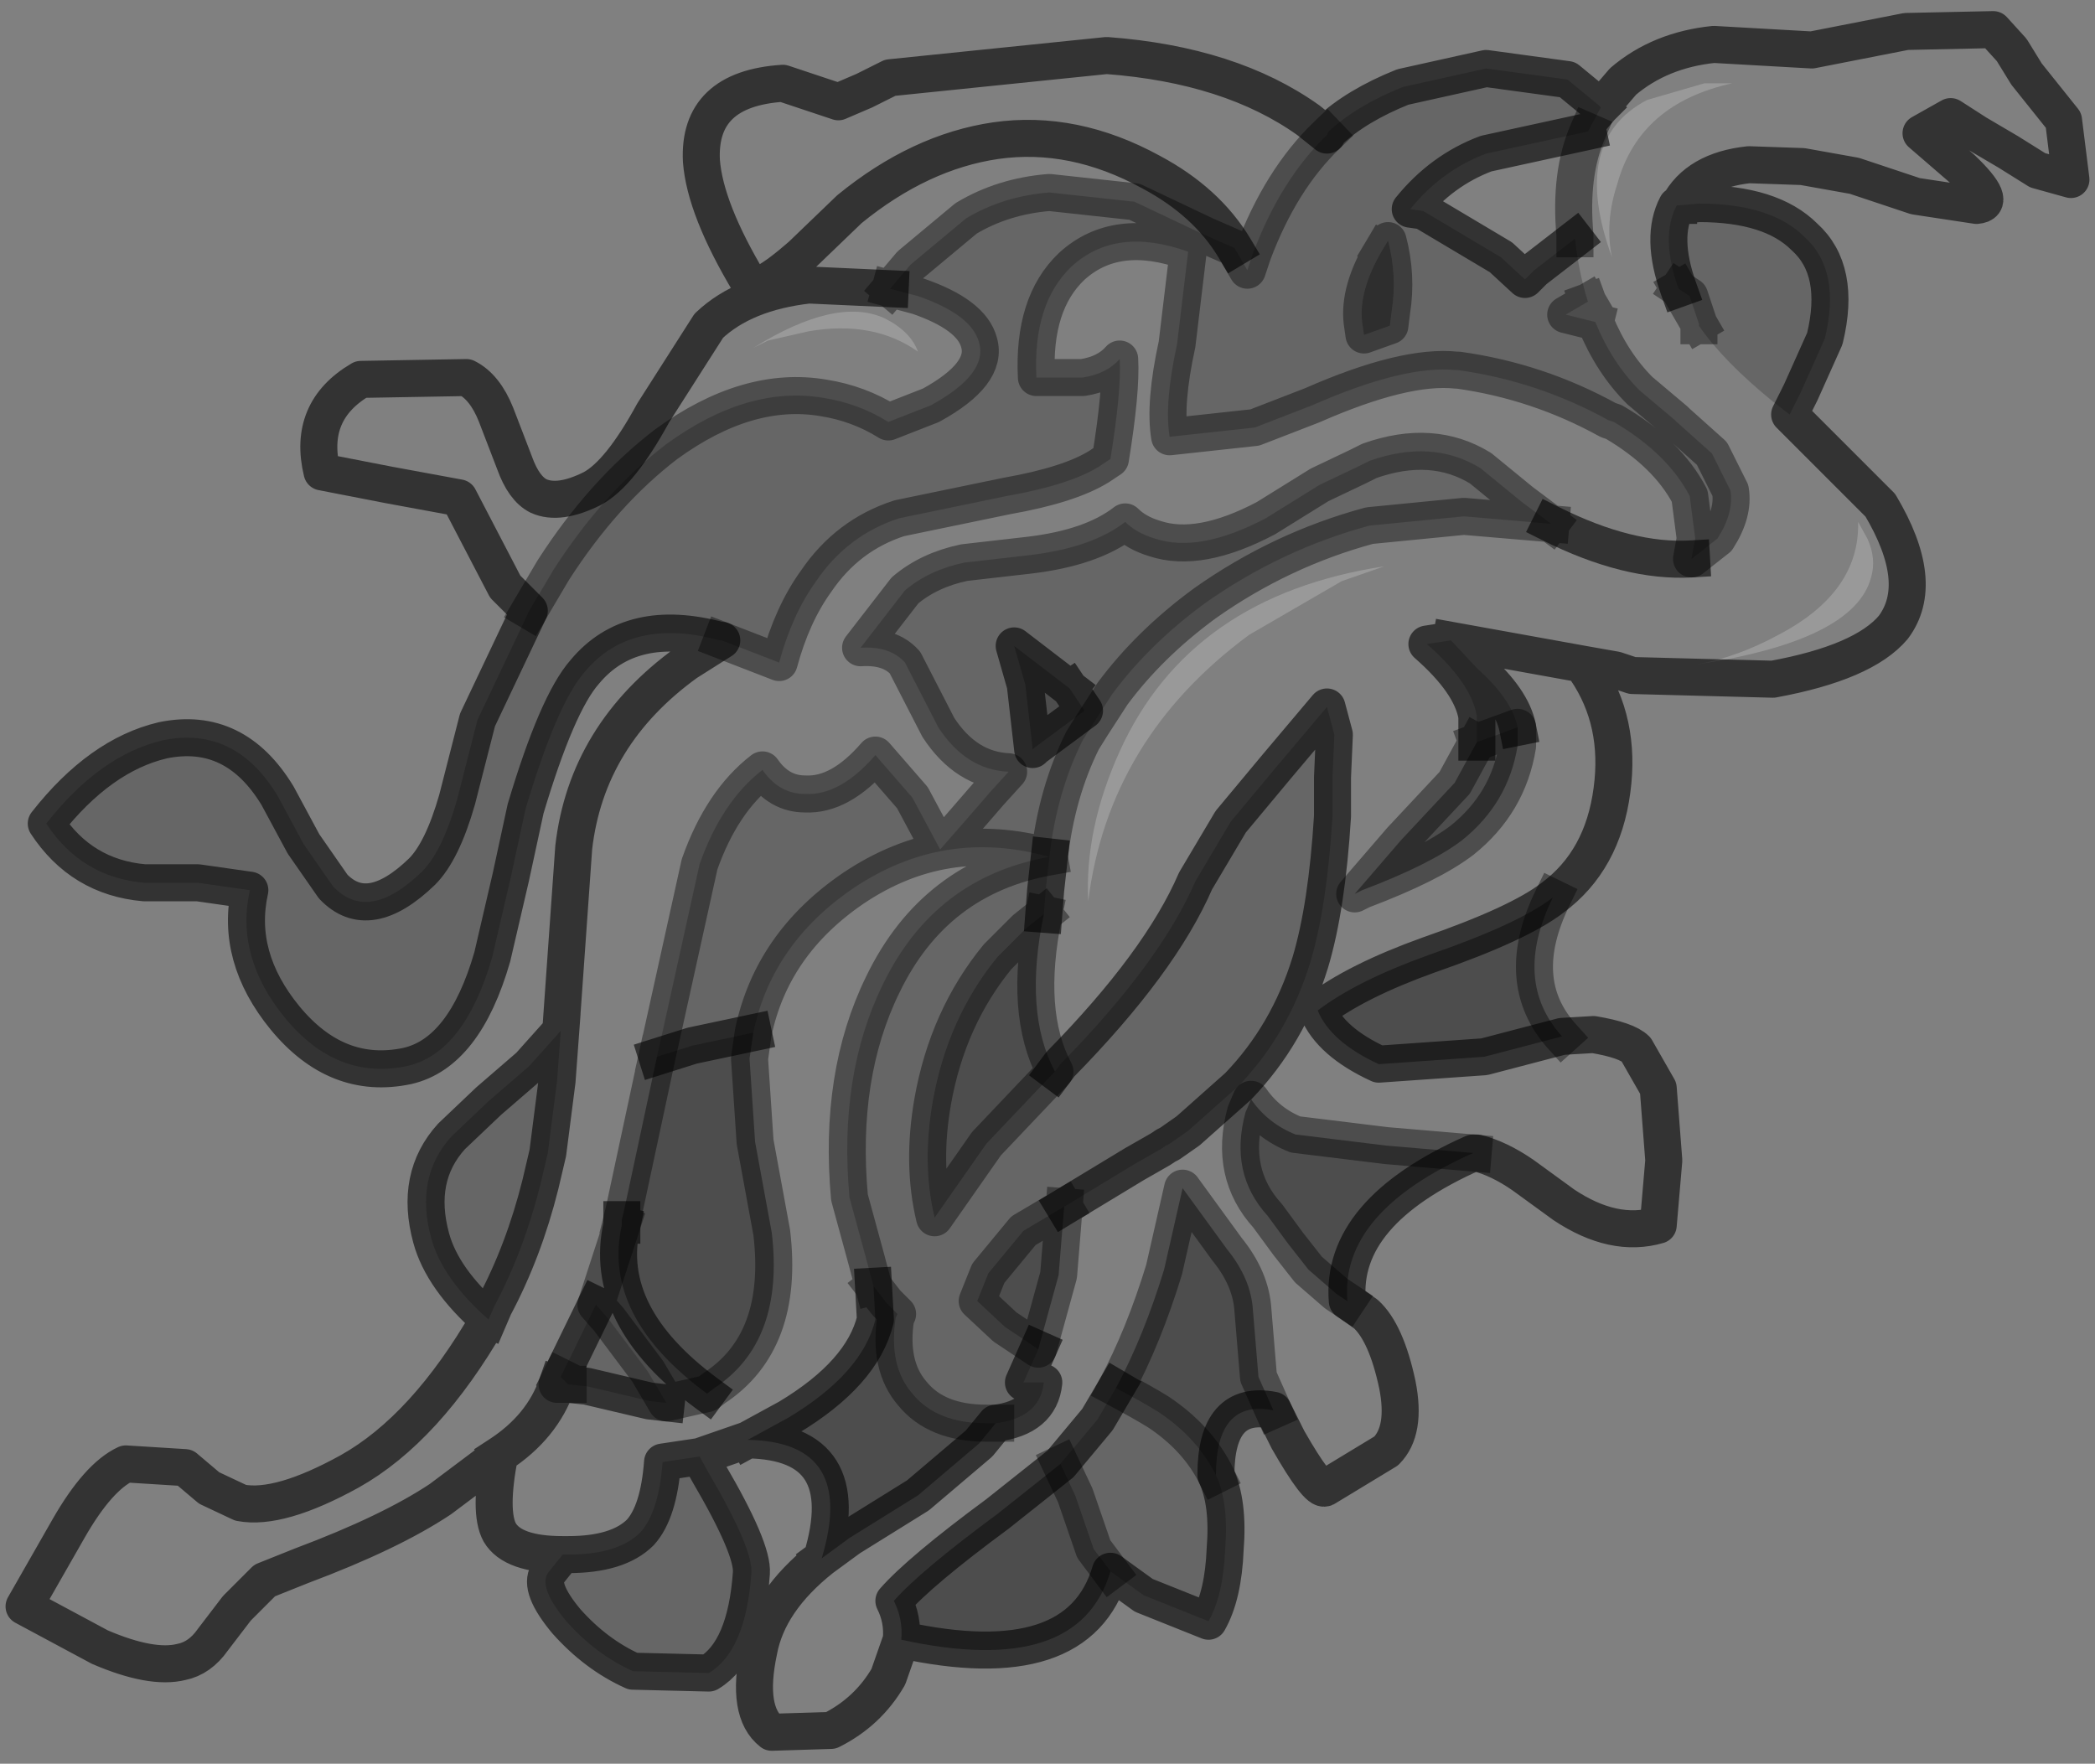 <?xml version="1.0" encoding="UTF-8" standalone="no"?>
<svg xmlns:xlink="http://www.w3.org/1999/xlink" height="47.65px" width="56.6px" xmlns="http://www.w3.org/2000/svg">
  <rect width="100%" height="100%" fill="#808080" stroke="none"/>
  <g transform="matrix(1.0, 0.0, 0.0, 1.0, 32.15, 20.15)">
    <path d="M11.1 -17.25 L11.7 -17.95 Q12.7 -18.8 14.15 -18.95 L16.8 -18.8 19.35 -19.3 21.7 -19.35 22.2 -18.8 22.6 -18.15 23.6 -16.9 23.8 -15.3 22.9 -15.55 22.1 -16.05 21.25 -16.55 20.55 -17.0 19.75 -16.55 20.85 -15.6 Q21.85 -14.65 21.25 -14.6 L19.6 -14.85 17.95 -15.4 16.55 -15.65 15.1 -15.7 Q13.7 -15.55 13.2 -14.6 L13.15 -14.6 Q12.7 -13.75 13.2 -12.35 L13.75 -11.4 13.75 -11.35 Q14.4 -10.4 15.75 -9.3 L16.2 -8.95 18.65 -6.5 Q19.9 -4.4 19.0 -3.2 18.2 -2.25 15.75 -1.8 L11.95 -1.9 11.5 -2.05 10.65 -2.2 10.6 -2.2 10.7 -2.05 Q11.65 -0.65 11.4 1.2 11.15 3.1 9.8 4.1 8.9 4.8 6.45 5.65 4.5 6.35 3.45 7.15 3.8 8.0 5.1 8.6 L7.95 8.4 10.05 7.85 10.9 7.8 Q11.8 7.95 12.05 8.2 L12.65 9.25 12.8 11.2 12.65 12.95 Q11.45 13.3 10.1 12.4 L9.0 11.6 Q8.35 11.15 7.75 11.0 L7.65 11.0 5.3 10.8 2.85 10.5 Q2.1 10.2 1.65 9.55 L1.5 9.9 Q1.05 11.55 2.1 12.7 L2.65 13.45 3.2 14.15 3.95 14.8 4.25 15.0 4.75 15.35 Q5.3 15.85 5.6 17.25 5.85 18.5 5.3 19.05 L3.65 20.05 Q3.45 20.15 2.65 18.75 L2.25 17.95 1.85 17.05 1.7 15.25 Q1.65 14.4 1.0 13.6 L-0.2 11.95 -0.7 14.15 Q-1.25 15.95 -2.0 17.35 L-2.5 18.2 -3.5 19.4 -5.2 20.75 Q-7.3 22.3 -8.0 23.1 -7.75 23.6 -7.8 24.15 L-8.15 25.15 Q-8.7 26.1 -9.7 26.6 L-11.3 26.65 Q-12.0 26.1 -11.65 24.45 -11.4 23.1 -9.95 21.95 L-9.2 21.4 -7.35 20.25 -5.7 18.85 -5.25 18.3 Q-4.05 18.15 -3.95 17.2 L-4.5 17.2 -4.1 16.3 -3.55 14.3 -3.4 12.45 -1.5 11.3 -0.8 10.9 -0.65 10.8 -0.55 10.75 -0.05 10.4 1.3 9.2 Q2.65 7.8 3.25 5.85 3.7 4.35 3.85 1.9 L3.85 1.8 3.85 0.85 3.9 -0.3 3.7 -1.05 2.35 0.55 1.1 2.05 0.15 3.65 Q-0.8 5.85 -3.5 8.6 L-3.65 8.8 Q-4.5 7.2 -3.95 4.55 L-3.9 3.9 -3.8 3.0 Q-3.6 1.25 -2.9 -0.15 L-2.65 -0.55 -2.1 -1.4 Q-1.1 -2.75 0.4 -3.85 2.45 -5.3 4.85 -5.95 L7.4 -6.2 9.75 -6.0 Q11.85 -4.95 13.55 -5.05 11.85 -4.95 9.75 -6.0 L8.95 -6.6 7.85 -7.5 Q6.55 -8.3 4.85 -7.7 L4.55 -7.55 3.5 -7.05 2.05 -6.15 Q0.25 -5.2 -0.95 -5.6 -1.45 -5.75 -1.75 -6.05 -2.65 -5.35 -4.35 -5.15 L-6.1 -4.95 Q-7.05 -4.75 -7.7 -4.2 L-8.9 -2.65 Q-8.1 -2.7 -7.7 -2.25 L-6.8 -0.5 Q-6.05 0.65 -4.9 0.7 L-5.4 1.25 -6.05 2.0 -6.75 2.8 -7.5 1.4 -8.5 0.25 Q-9.45 1.35 -10.4 1.3 -11.1 1.3 -11.55 0.65 -12.65 1.5 -13.25 3.2 L-14.2 7.5 -14.4 8.4 -15.3 12.6 -15.35 12.8 -15.35 12.95 -16.05 15.1 -17.0 17.05 -17.1 17.25 -16.8 17.25 -16.3 17.3 -14.6 17.7 -14.15 17.75 -13.05 17.5 -12.85 17.35 Q-10.95 16.1 -11.3 13.15 L-11.75 10.7 -11.9 8.45 -11.8 7.75 Q-11.3 5.35 -9.1 3.85 -6.65 2.2 -3.8 3.0 -6.9 3.55 -8.3 6.45 -9.5 8.9 -9.2 12.2 L-8.75 13.85 -8.55 14.6 -8.5 15.5 Q-8.85 16.95 -10.85 18.15 L-11.95 18.75 -13.25 19.2 -14.25 19.35 Q-14.35 20.7 -14.85 21.25 -15.45 21.85 -16.8 21.85 L-16.95 21.85 Q-18.3 21.85 -18.65 21.25 -18.95 20.7 -18.65 19.15 L-20.25 20.35 Q-21.6 21.25 -24.0 22.15 L-25.0 22.55 -25.75 23.3 -26.4 24.15 Q-26.75 24.65 -27.25 24.75 -28.05 24.95 -29.45 24.35 L-31.5 23.25 -30.3 21.15 Q-29.5 19.75 -28.75 19.4 L-27.15 19.5 -26.5 20.05 -25.65 20.45 Q-24.6 20.65 -22.7 19.6 -20.65 18.45 -18.95 15.5 L-18.8 15.15 Q-18.0 13.65 -17.55 11.85 L-17.35 11.0 -17.1 9.05 -17.0 7.7 -16.65 2.75 Q-16.3 -0.3 -13.6 -2.25 L-12.65 -2.85 -11.1 -2.25 Q-10.75 -3.55 -10.1 -4.45 -9.25 -5.7 -7.85 -6.15 L-4.95 -6.75 Q-3.25 -7.05 -2.45 -7.55 L-2.15 -7.75 Q-1.85 -9.6 -1.9 -10.45 -2.25 -10.05 -2.9 -9.95 L-4.15 -9.95 Q-4.25 -11.95 -3.2 -12.95 -2.0 -14.05 -0.05 -13.35 L-0.35 -10.85 Q-0.7 -9.25 -0.55 -8.35 L1.75 -8.6 3.3 -9.2 Q5.8 -10.3 7.2 -10.15 L7.25 -10.15 Q9.4 -9.85 11.3 -8.8 L11.45 -8.75 Q12.9 -7.9 13.5 -6.75 L13.65 -5.6 13.55 -5.05 14.25 -5.6 Q14.7 -6.3 14.6 -6.9 L14.1 -7.9 13.15 -8.75 13.1 -8.8 12.15 -9.6 Q11.4 -10.35 10.95 -11.45 L10.75 -12.0 Q10.5 -12.8 10.4 -13.7 L10.4 -13.8 Q10.25 -15.45 10.75 -16.6 L11.1 -17.25 M-17.85 -3.65 L-18.5 -4.3 -19.75 -6.7 -21.65 -7.05 -23.45 -7.4 Q-23.85 -9.05 -22.4 -9.9 L-19.55 -9.95 Q-19.05 -9.7 -18.75 -8.95 L-18.25 -7.65 Q-18.0 -6.95 -17.6 -6.75 -17.05 -6.5 -16.15 -6.95 -15.4 -7.35 -14.5 -9.0 L-13.0 -11.35 Q-12.05 -12.25 -10.3 -12.45 L-8.1 -12.35 -7.35 -12.15 Q-5.9 -11.65 -5.7 -10.9 -5.45 -10.05 -7.0 -9.2 L-8.15 -8.75 Q-8.95 -9.25 -9.9 -9.4 -11.95 -9.75 -14.15 -8.15 -15.85 -6.85 -17.2 -4.75 L-17.85 -3.65 M1.2 -13.45 Q0.45 -14.7 -1.05 -15.5 -3.15 -16.65 -5.25 -16.35 -7.3 -16.05 -9.2 -14.5 L-10.5 -13.25 Q-11.7 -12.2 -11.9 -12.5 -13.1 -14.5 -13.2 -15.8 -13.3 -17.75 -11.0 -17.9 L-10.25 -17.65 -9.5 -17.4 -8.8 -17.7 -8.1 -18.05 -2.25 -18.65 Q1.1 -18.4 3.2 -16.9 L3.7 -16.5 Q2.45 -15.3 1.7 -13.3 L1.55 -12.85 1.2 -13.45 M13.9 -17.9 L12.35 -17.45 Q10.25 -16.35 11.4 -13.2 11.2 -14.15 11.55 -15.2 12.15 -17.35 14.65 -17.9 L13.9 -17.9 M1.6 -3.0 L4.1 -4.45 5.25 -4.85 Q0.0 -4.05 -1.9 0.15 -2.85 2.25 -2.75 4.2 -2.2 -0.2 1.6 -3.0 M8.85 -0.5 Q8.7 -1.25 7.75 -2.1 L7.05 -2.85 6.4 -2.75 Q7.6 -1.7 7.75 -0.8 L7.75 -0.1 7.15 1.0 5.7 2.55 4.45 4.0 4.65 3.9 Q6.5 3.2 7.35 2.55 8.6 1.55 8.85 0.0 L8.85 -0.5 M18.05 -6.05 Q18.1 -4.15 15.9 -3.0 14.8 -2.4 13.7 -2.2 17.95 -2.85 18.4 -4.55 18.55 -5.05 18.3 -5.6 L18.05 -6.05 M7.05 -2.85 L10.65 -2.2 7.05 -2.85 M-10.3 -11.2 Q-8.55 -11.5 -7.35 -10.65 -7.55 -11.2 -8.25 -11.55 -9.55 -12.15 -11.8 -10.75 L-11.4 -10.95 -10.3 -11.2 M-18.65 19.15 Q-17.5 18.4 -17.1 17.25 -17.5 18.4 -18.65 19.15" fill="#ffffff" fill-opacity="0.0" fill-rule="evenodd" stroke="none"/>
    <path d="M13.9 -17.9 L14.65 -17.9 Q12.15 -17.35 11.55 -15.2 11.2 -14.15 11.4 -13.2 10.25 -16.35 12.35 -17.45 L13.9 -17.9 M1.6 -3.0 Q-2.2 -0.2 -2.75 4.2 -2.85 2.25 -1.9 0.15 0.0 -4.05 5.25 -4.85 L4.1 -4.45 1.6 -3.0 M18.05 -6.05 L18.3 -5.6 Q18.55 -5.05 18.4 -4.55 17.95 -2.85 13.7 -2.2 14.8 -2.4 15.9 -3.0 18.1 -4.15 18.05 -6.05 M-10.3 -11.2 L-11.4 -10.95 -11.8 -10.75 Q-9.55 -12.15 -8.25 -11.55 -7.55 -11.2 -7.35 -10.65 -8.55 -11.5 -10.3 -11.2" fill="#ffffff" fill-opacity="0.2" fill-rule="evenodd" stroke="none"/>
    <path d="M13.2 -14.6 L13.75 -14.65 Q15.7 -14.65 16.6 -13.75 17.6 -12.85 17.15 -11.0 L16.5 -9.55 16.2 -8.95 15.75 -9.3 Q14.4 -10.4 13.75 -11.35 L13.75 -11.4 13.5 -12.15 13.2 -12.35 Q12.7 -13.75 13.15 -14.6 L13.2 -14.6 M0.7 19.7 Q1.05 20.45 0.95 21.7 0.9 22.95 0.5 23.65 L-1.25 22.95 -2.15 22.3 -2.6 21.7 -3.1 20.25 -3.5 19.4 -2.5 18.2 -2.0 17.35 Q-1.25 17.75 -0.85 18.0 0.2 18.7 0.7 19.7 M-13.25 19.2 L-13.0 19.65 Q-11.8 21.7 -11.85 22.35 -12.0 24.45 -13.0 25.05 L-15.05 25.0 Q-16.05 24.55 -16.85 23.65 -17.6 22.75 -17.35 22.35 L-16.95 21.85 -16.8 21.85 Q-15.45 21.85 -14.85 21.25 -14.35 20.7 -14.25 19.35 L-13.25 19.2 M-18.95 15.5 Q-20.2 14.4 -20.5 13.3 -20.95 11.65 -19.95 10.55 L-18.95 9.6 -17.85 8.65 -17.0 7.7 -17.1 9.05 -17.35 11.0 -17.55 11.85 Q-18.0 13.65 -18.8 15.15 L-18.95 15.5 M-12.65 -2.85 L-12.7 -2.85 Q-15.1 -3.5 -16.35 -2.0 -17.1 -1.15 -17.95 1.7 L-18.35 3.55 -18.85 5.7 Q-19.6 8.3 -21.15 8.65 -23.05 9.05 -24.45 7.35 -25.8 5.7 -25.4 3.9 L-26.8 3.7 -28.25 3.7 Q-29.95 3.55 -30.9 2.1 -29.45 0.25 -27.75 -0.15 -25.8 -0.55 -24.65 1.35 L-23.95 2.65 -23.15 3.8 Q-22.2 4.8 -20.75 3.4 -20.2 2.85 -19.8 1.45 L-19.25 -0.7 -17.85 -3.65 -17.2 -4.75 Q-15.85 -6.85 -14.15 -8.15 -11.95 -9.75 -9.9 -9.4 -8.95 -9.25 -8.15 -8.75 L-7.0 -9.2 Q-5.45 -10.05 -5.7 -10.9 -5.9 -11.65 -7.35 -12.15 L-8.1 -12.35 -7.55 -13.0 -6.05 -14.25 Q-5.05 -14.85 -3.8 -14.95 L-1.5 -14.7 0.4 -13.8 Q0.85 -13.6 1.2 -13.45 L1.55 -12.85 1.7 -13.3 Q2.45 -15.3 3.7 -16.5 L3.75 -16.6 Q4.5 -17.3 5.75 -17.8 L8.0 -18.3 10.2 -18.0 11.05 -17.3 11.1 -17.25 10.75 -16.6 8.0 -16.0 Q6.8 -15.55 5.95 -14.5 L6.3 -14.45 8.4 -13.2 9.05 -12.6 9.3 -12.85 10.4 -13.7 Q10.5 -12.8 10.75 -12.0 L10.15 -11.65 10.95 -11.45 Q11.4 -10.35 12.15 -9.6 L13.1 -8.8 13.15 -8.75 14.1 -7.9 14.6 -6.9 Q14.7 -6.3 14.25 -5.6 L13.55 -5.05 13.65 -5.6 13.5 -6.75 Q12.9 -7.9 11.45 -8.75 L11.3 -8.8 Q9.4 -9.85 7.25 -10.15 L7.2 -10.15 Q5.8 -10.3 3.3 -9.2 L1.75 -8.6 -0.55 -8.35 Q-0.7 -9.25 -0.35 -10.85 L-0.05 -13.35 Q-2.0 -14.05 -3.2 -12.95 -4.25 -11.95 -4.15 -9.95 L-2.9 -9.95 Q-2.25 -10.05 -1.9 -10.45 -1.85 -9.6 -2.15 -7.75 L-2.45 -7.55 Q-3.25 -7.05 -4.95 -6.75 L-7.85 -6.15 Q-9.25 -5.7 -10.1 -4.45 -10.75 -3.55 -11.1 -2.25 L-12.65 -2.85 M9.75 -6.0 L7.4 -6.2 4.85 -5.95 Q2.45 -5.3 0.4 -3.85 -1.1 -2.75 -2.1 -1.4 L-2.65 -0.55 -2.9 -0.15 Q-3.6 1.25 -3.8 3.0 L-3.9 3.9 -3.95 4.55 -4.45 4.95 -5.2 5.7 Q-6.55 7.35 -6.95 9.6 -7.25 11.3 -6.9 12.75 L-5.5 10.75 -3.65 8.8 -3.5 8.6 Q-0.8 5.85 0.15 3.65 L1.1 2.05 2.35 0.55 3.7 -1.05 3.9 -0.3 3.85 0.85 3.85 1.8 3.85 1.9 Q3.7 4.35 3.25 5.85 2.65 7.8 1.3 9.2 L-0.05 10.4 -0.55 10.75 -0.65 10.8 -0.8 10.9 -1.5 11.3 -3.4 12.45 -4.5 13.1 -5.45 14.25 -5.75 15.0 -5.0 15.7 -4.1 16.3 -4.5 17.2 -3.95 17.2 Q-4.05 18.15 -5.25 18.3 L-5.5 18.3 Q-6.85 18.3 -7.5 17.5 -8.15 16.75 -7.95 15.45 L-7.9 15.35 -8.2 15.05 -8.55 14.6 -8.75 13.85 -9.2 12.2 Q-9.5 8.9 -8.3 6.45 -6.9 3.55 -3.8 3.0 -6.65 2.2 -9.1 3.85 -11.3 5.35 -11.8 7.75 L-13.45 8.1 -14.4 8.4 -14.2 7.5 -13.25 3.2 Q-12.65 1.5 -11.55 0.65 -11.1 1.3 -10.4 1.3 -9.45 1.35 -8.5 0.25 L-7.5 1.4 -6.75 2.8 -6.05 2.0 -5.4 1.25 -4.9 0.7 Q-6.05 0.65 -6.8 -0.5 L-7.7 -2.25 Q-8.1 -2.7 -8.9 -2.65 L-7.7 -4.2 Q-7.05 -4.75 -6.1 -4.95 L-4.35 -5.15 Q-2.65 -5.35 -1.75 -6.05 -1.45 -5.75 -0.95 -5.6 0.25 -5.2 2.05 -6.15 L3.5 -7.05 4.55 -7.55 4.85 -7.7 Q6.55 -8.3 7.85 -7.5 L8.95 -6.6 9.75 -6.0 M5.2 -13.4 Q4.55 -12.3 4.65 -11.45 L4.7 -11.1 5.4 -11.35 5.45 -11.75 Q5.6 -12.7 5.35 -13.65 L5.2 -13.4 M8.85 -0.5 L7.75 -0.1 7.75 -0.8 Q7.6 -1.7 6.4 -2.75 L7.05 -2.85 7.75 -2.1 Q8.7 -1.25 8.85 -0.5 M-3.25 -1.55 L-4.75 -2.7 -4.45 -1.65 -4.25 0.1 -4.2 0.05 -2.85 -0.95 -3.25 -1.55 M-14.15 17.75 L-14.6 17.7 -16.3 17.3 -16.8 17.25 -17.0 17.05 -16.05 15.1 -15.7 15.5 -14.65 16.9 -14.15 17.75" fill="#000000" fill-opacity="0.2" fill-rule="evenodd" stroke="none"/>
    <path d="M9.8 4.1 Q8.7 6.35 10.05 7.85 L7.95 8.4 5.1 8.6 Q3.8 8.0 3.45 7.15 4.5 6.35 6.45 5.65 8.9 4.8 9.8 4.1 M7.65 11.0 Q4.05 12.6 4.25 15.0 L3.95 14.8 3.2 14.15 2.65 13.45 2.1 12.7 Q1.05 11.55 1.5 9.9 L1.65 9.55 Q2.1 10.2 2.85 10.5 L5.3 10.8 7.65 11.0 M2.25 17.95 Q0.7 17.65 0.7 19.7 0.2 18.7 -0.85 18.0 -1.25 17.75 -2.0 17.35 -1.25 15.95 -0.7 14.15 L-0.2 11.95 1.0 13.6 Q1.65 14.4 1.7 15.25 L1.85 17.05 2.25 17.95 M-2.15 22.3 Q-3.0 25.2 -7.8 24.15 -7.75 23.6 -8.0 23.1 -7.3 22.3 -5.2 20.75 L-3.5 19.4 -3.1 20.25 -2.6 21.7 -2.15 22.3 M-9.95 21.95 Q-9.0 18.8 -11.95 18.75 L-10.85 18.15 Q-8.85 16.95 -8.5 15.5 L-8.55 14.6 -8.2 15.05 -7.9 15.35 -7.95 15.45 Q-8.15 16.75 -7.5 17.5 -6.85 18.3 -5.5 18.3 L-5.25 18.3 -5.7 18.85 -7.35 20.25 -9.2 21.4 -9.95 21.95 M-3.95 4.55 Q-4.5 7.2 -3.65 8.8 L-5.5 10.75 -6.9 12.75 Q-7.25 11.3 -6.95 9.6 -6.55 7.35 -5.2 5.7 L-4.45 4.95 -3.95 4.55 M-3.4 12.45 L-3.55 14.3 -4.1 16.3 -5.0 15.7 -5.75 15.0 -5.45 14.25 -4.5 13.1 -3.4 12.45 M5.2 -13.4 L5.35 -13.65 Q5.6 -12.7 5.45 -11.75 L5.4 -11.35 4.7 -11.1 4.65 -11.45 Q4.55 -12.3 5.2 -13.4 M7.75 -0.1 L8.85 -0.5 8.85 0.0 Q8.6 1.55 7.35 2.55 6.5 3.2 4.65 3.9 L4.45 4.0 5.7 2.55 7.15 1.0 7.75 -0.1 M-3.25 -1.55 L-2.85 -0.95 -4.2 0.05 -4.25 0.1 -4.45 -1.65 -4.75 -2.7 -3.25 -1.55 M-11.8 7.75 L-11.9 8.45 -11.75 10.7 -11.3 13.15 Q-10.95 16.1 -12.85 17.35 L-13.05 17.5 Q-15.9 15.4 -15.35 12.95 L-15.35 12.8 -15.3 12.6 -14.4 8.4 -13.45 8.1 -11.8 7.75" fill="#000000" fill-opacity="0.4" fill-rule="evenodd" stroke="none"/>
    <path d="M11.1 -17.25 L11.7 -17.95 Q12.7 -18.8 14.15 -18.95 L16.8 -18.8 19.35 -19.3 21.7 -19.35 22.2 -18.8 22.6 -18.15 23.6 -16.9 23.8 -15.3 22.9 -15.55 22.1 -16.05 21.25 -16.55 20.55 -17.0 19.75 -16.55 20.85 -15.6 Q21.85 -14.65 21.25 -14.6 L19.6 -14.85 17.95 -15.4 16.55 -15.65 15.1 -15.7 Q13.7 -15.55 13.2 -14.6 L13.75 -14.65 Q15.7 -14.65 16.6 -13.75 17.6 -12.85 17.15 -11.0 L16.5 -9.55 16.2 -8.95 18.65 -6.5 Q19.9 -4.4 19.0 -3.2 18.2 -2.25 15.75 -1.8 L11.95 -1.9 11.5 -2.05 10.65 -2.2 10.6 -2.2 10.7 -2.05 Q11.65 -0.65 11.4 1.2 11.15 3.1 9.8 4.1 8.9 4.8 6.45 5.65 4.5 6.35 3.45 7.15 3.8 8.0 5.1 8.6 L7.95 8.4 10.05 7.85 10.9 7.8 Q11.8 7.95 12.05 8.2 L12.65 9.25 12.8 11.2 12.65 12.95 Q11.45 13.3 10.1 12.4 L9.0 11.6 Q8.35 11.15 7.75 11.0 L7.65 11.0 Q4.05 12.6 4.25 15.0 L4.75 15.35 Q5.3 15.85 5.6 17.25 5.85 18.5 5.3 19.05 L3.65 20.05 Q3.45 20.15 2.65 18.75 L2.25 17.95 Q0.7 17.65 0.7 19.7 1.05 20.45 0.95 21.7 0.9 22.95 0.5 23.65 L-1.25 22.95 -2.15 22.3 Q-3.0 25.2 -7.8 24.15 L-8.15 25.15 Q-8.7 26.1 -9.7 26.6 L-11.3 26.65 Q-12.0 26.1 -11.65 24.45 -11.4 23.1 -9.95 21.95 -9.0 18.8 -11.95 18.75 L-13.25 19.2 -13.0 19.65 Q-11.8 21.7 -11.85 22.35 -12.0 24.45 -13.0 25.05 L-15.05 25.0 Q-16.05 24.55 -16.85 23.65 -17.6 22.75 -17.35 22.35 L-16.95 21.85 Q-18.3 21.85 -18.65 21.25 -18.95 20.7 -18.65 19.15 L-20.25 20.35 Q-21.6 21.25 -24.0 22.15 L-25.0 22.55 -25.75 23.3 -26.4 24.15 Q-26.75 24.65 -27.25 24.75 -28.05 24.95 -29.45 24.35 L-31.5 23.25 -30.3 21.15 Q-29.5 19.75 -28.75 19.4 L-27.15 19.5 -26.5 20.05 -25.65 20.45 Q-24.6 20.65 -22.7 19.6 -20.65 18.45 -18.95 15.5 -20.2 14.4 -20.5 13.3 -20.95 11.65 -19.95 10.55 L-18.95 9.6 -17.85 8.65 -17.0 7.7 -16.65 2.75 Q-16.3 -0.3 -13.6 -2.25 L-12.65 -2.85 -12.7 -2.85 Q-15.1 -3.5 -16.35 -2.0 -17.1 -1.15 -17.95 1.7 L-18.35 3.55 -18.85 5.7 Q-19.6 8.3 -21.15 8.65 -23.05 9.05 -24.45 7.35 -25.8 5.7 -25.4 3.9 L-26.8 3.7 -28.25 3.7 Q-29.95 3.55 -30.9 2.1 -29.45 0.25 -27.75 -0.15 -25.8 -0.55 -24.65 1.35 L-23.95 2.65 -23.15 3.8 Q-22.2 4.8 -20.75 3.4 -20.2 2.85 -19.8 1.45 L-19.25 -0.7 -17.85 -3.65 -18.5 -4.3 -19.75 -6.7 -21.65 -7.05 -23.45 -7.4 Q-23.85 -9.05 -22.4 -9.9 L-19.55 -9.95 Q-19.05 -9.7 -18.75 -8.95 L-18.25 -7.65 Q-18.0 -6.95 -17.6 -6.75 -17.05 -6.5 -16.15 -6.95 -15.4 -7.35 -14.5 -9.0 L-13.0 -11.35 Q-12.05 -12.25 -10.3 -12.45 L-8.1 -12.35 M1.2 -13.45 Q0.45 -14.7 -1.05 -15.5 -3.15 -16.65 -5.25 -16.35 -7.3 -16.05 -9.2 -14.5 L-10.5 -13.25 Q-11.7 -12.2 -11.9 -12.5 -13.1 -14.5 -13.2 -15.8 -13.3 -17.75 -11.0 -17.9 L-10.25 -17.65 -9.5 -17.4 -8.8 -17.7 -8.1 -18.05 -2.25 -18.65 Q1.1 -18.4 3.2 -16.9 L3.7 -16.5 3.75 -16.6 Q4.5 -17.3 5.75 -17.8 L8.0 -18.3 10.2 -18.0 11.05 -17.3 11.1 -17.25 M13.55 -5.05 Q11.85 -4.95 9.75 -6.0 M-3.8 3.0 L-3.9 3.9 -3.95 4.55 M-3.65 8.8 L-3.5 8.6 Q-0.8 5.85 0.15 3.65 L1.1 2.05 2.35 0.55 3.7 -1.05 3.9 -0.3 3.85 0.85 3.85 1.8 3.85 1.9 Q3.7 4.35 3.25 5.85 2.65 7.8 1.3 9.2 L-0.05 10.4 -0.55 10.75 -0.65 10.8 -0.8 10.9 -1.5 11.3 -3.4 12.45 M-4.1 16.3 L-4.5 17.2 -3.95 17.2 Q-4.05 18.15 -5.25 18.3 L-5.7 18.85 -7.35 20.25 -9.2 21.4 -9.95 21.95 M13.2 -14.6 L13.15 -14.6 Q12.7 -13.75 13.2 -12.35 M10.75 -16.6 L8.0 -16.0 Q6.8 -15.55 5.95 -14.5 L6.3 -14.45 8.4 -13.2 9.05 -12.6 9.3 -12.85 10.4 -13.7 M8.85 -0.5 Q8.7 -1.25 7.75 -2.1 L7.05 -2.85 6.4 -2.75 Q7.6 -1.7 7.75 -0.8 L7.75 -0.1 M10.65 -2.2 L7.05 -2.85 M-3.25 -1.55 L-2.85 -0.95 -4.2 0.05 -4.25 0.1 -4.45 -1.65 -4.75 -2.7 -3.25 -1.55 M-14.15 17.75 L-14.6 17.7 -16.3 17.3 -16.8 17.25 M-17.1 17.25 Q-17.5 18.4 -18.65 19.15 M-17.0 7.7 L-17.1 9.05 -17.35 11.0 -17.55 11.85 Q-18.0 13.65 -18.8 15.15 L-18.95 15.5 M-14.4 8.4 L-13.45 8.1 -11.8 7.75 M-16.05 15.1 L-17.0 17.05 M-15.35 12.95 L-15.35 12.8 M-16.95 21.85 L-16.8 21.85 Q-15.45 21.85 -14.85 21.25 -14.35 20.7 -14.25 19.35 L-13.25 19.2 M-8.55 14.6 L-8.5 15.5 Q-8.85 16.95 -10.85 18.15 L-11.95 18.75 M-15.35 12.95 Q-15.9 15.4 -13.05 17.5 M-2.0 17.35 L-2.5 18.2 -3.5 19.4 -5.2 20.75 Q-7.3 22.3 -8.0 23.1 -7.75 23.6 -7.8 24.15" fill="none" stroke="#000000" stroke-linecap="square" stroke-linejoin="round" stroke-opacity="0.6" stroke-width="1.0"/>
    <path d="M9.8 4.1 Q8.7 6.35 10.05 7.85 M-8.1 -12.35 L-7.55 -13.0 -6.05 -14.25 Q-5.05 -14.85 -3.8 -14.95 L-1.5 -14.7 0.4 -13.8 Q0.85 -13.6 1.2 -13.45 L1.55 -12.85 1.7 -13.3 Q2.45 -15.3 3.7 -16.5 M10.75 -16.6 Q10.25 -15.45 10.4 -13.8 L10.4 -13.7 M10.75 -12.0 L10.95 -11.45 Q11.4 -10.35 12.15 -9.6 L13.1 -8.8 13.15 -8.75 14.1 -7.9 14.6 -6.9 Q14.7 -6.3 14.25 -5.6 L13.55 -5.05 13.65 -5.6 13.5 -6.75 Q12.9 -7.9 11.45 -8.75 L11.3 -8.8 Q9.4 -9.85 7.25 -10.15 L7.2 -10.15 Q5.8 -10.3 3.3 -9.2 L1.75 -8.6 -0.55 -8.35 Q-0.7 -9.25 -0.35 -10.85 L-0.05 -13.35 Q-2.0 -14.05 -3.2 -12.95 -4.25 -11.95 -4.15 -9.95 L-2.9 -9.95 Q-2.25 -10.05 -1.9 -10.45 -1.85 -9.6 -2.15 -7.75 L-2.45 -7.55 Q-3.25 -7.05 -4.95 -6.75 L-7.85 -6.15 Q-9.25 -5.7 -10.1 -4.45 -10.75 -3.55 -11.1 -2.25 L-12.65 -2.85 M9.75 -6.0 L7.4 -6.2 4.85 -5.95 Q2.45 -5.3 0.4 -3.85 -1.1 -2.75 -2.1 -1.4 L-2.65 -0.55 -2.9 -0.15 Q-3.6 1.25 -3.8 3.0 -6.65 2.2 -9.1 3.85 -11.3 5.35 -11.8 7.75 L-11.9 8.45 -11.75 10.7 -11.3 13.15 Q-10.95 16.1 -12.85 17.35 L-13.05 17.5 -14.15 17.75 -14.65 16.9 -15.7 15.5 -16.05 15.1 -15.35 12.95 M-3.95 4.55 Q-4.5 7.2 -3.65 8.8 L-5.5 10.75 -6.9 12.75 Q-7.25 11.3 -6.95 9.6 -6.55 7.35 -5.2 5.7 L-4.45 4.95 -3.95 4.55 M-3.4 12.45 L-3.55 14.3 -4.1 16.3 -5.0 15.7 -5.75 15.0 -5.45 14.25 -4.5 13.1 -3.4 12.45 M13.2 -12.35 L13.5 -12.15 13.75 -11.4 13.75 -11.35 M5.2 -13.4 Q4.55 -12.3 4.65 -11.45 L4.7 -11.1 5.4 -11.35 5.45 -11.75 Q5.6 -12.7 5.35 -13.65 L5.2 -13.4 M-14.4 8.4 L-14.2 7.5 -13.25 3.2 Q-12.65 1.5 -11.55 0.65 -11.1 1.3 -10.4 1.3 -9.45 1.35 -8.5 0.25 L-7.5 1.4 -6.75 2.8 -6.05 2.0 -5.4 1.25 -4.9 0.7 Q-6.05 0.65 -6.8 -0.5 L-7.7 -2.25 Q-8.1 -2.7 -8.9 -2.65 L-7.7 -4.2 Q-7.05 -4.75 -6.1 -4.95 L-4.35 -5.15 Q-2.65 -5.35 -1.75 -6.05 -1.45 -5.75 -0.95 -5.6 0.25 -5.2 2.05 -6.15 L3.5 -7.05 4.55 -7.55 4.85 -7.7 Q6.55 -8.3 7.85 -7.5 L8.95 -6.6 9.75 -6.0 M7.75 -0.1 L8.85 -0.5 8.85 0.0 Q8.6 1.55 7.35 2.55 6.5 3.2 4.65 3.9 L4.45 4.0 5.7 2.55 7.15 1.0 7.75 -0.1 M13.75 -11.4 L13.2 -12.35 M10.75 -12.0 L10.15 -11.65 10.95 -11.45 M-17.85 -3.65 L-17.2 -4.75 Q-15.85 -6.85 -14.15 -8.15 -11.95 -9.75 -9.9 -9.4 -8.95 -9.25 -8.15 -8.75 L-7.0 -9.2 Q-5.45 -10.05 -5.7 -10.9 -5.9 -11.65 -7.35 -12.15 L-8.1 -12.35 M-8.55 14.6 L-8.75 13.85 -9.2 12.2 Q-9.5 8.9 -8.3 6.45 -6.9 3.55 -3.8 3.0 M-16.8 17.25 L-17.1 17.25 -17.0 17.05 M-15.35 12.8 L-15.3 12.6 -14.4 8.4 M-2.0 17.35 Q-1.25 17.75 -0.85 18.0 0.2 18.7 0.7 19.7 M-3.5 19.4 L-3.1 20.25 -2.6 21.7 -2.15 22.3 M2.25 17.95 L1.85 17.05 1.7 15.25 Q1.65 14.4 1.0 13.6 L-0.2 11.95 -0.7 14.15 Q-1.25 15.95 -2.0 17.35 M-5.25 18.3 L-5.5 18.3 Q-6.85 18.3 -7.5 17.5 -8.15 16.75 -7.95 15.45 L-7.9 15.35 -8.2 15.05 -8.55 14.6 M7.65 11.0 L5.3 10.8 2.85 10.5 Q2.1 10.2 1.65 9.55 L1.5 9.9 Q1.05 11.55 2.1 12.7 L2.65 13.45 3.2 14.15 3.95 14.8 4.25 15.0" fill="none" stroke="#000000" stroke-linecap="square" stroke-linejoin="round" stroke-opacity="0.4" stroke-width="1.0"/>
  </g>
</svg>
